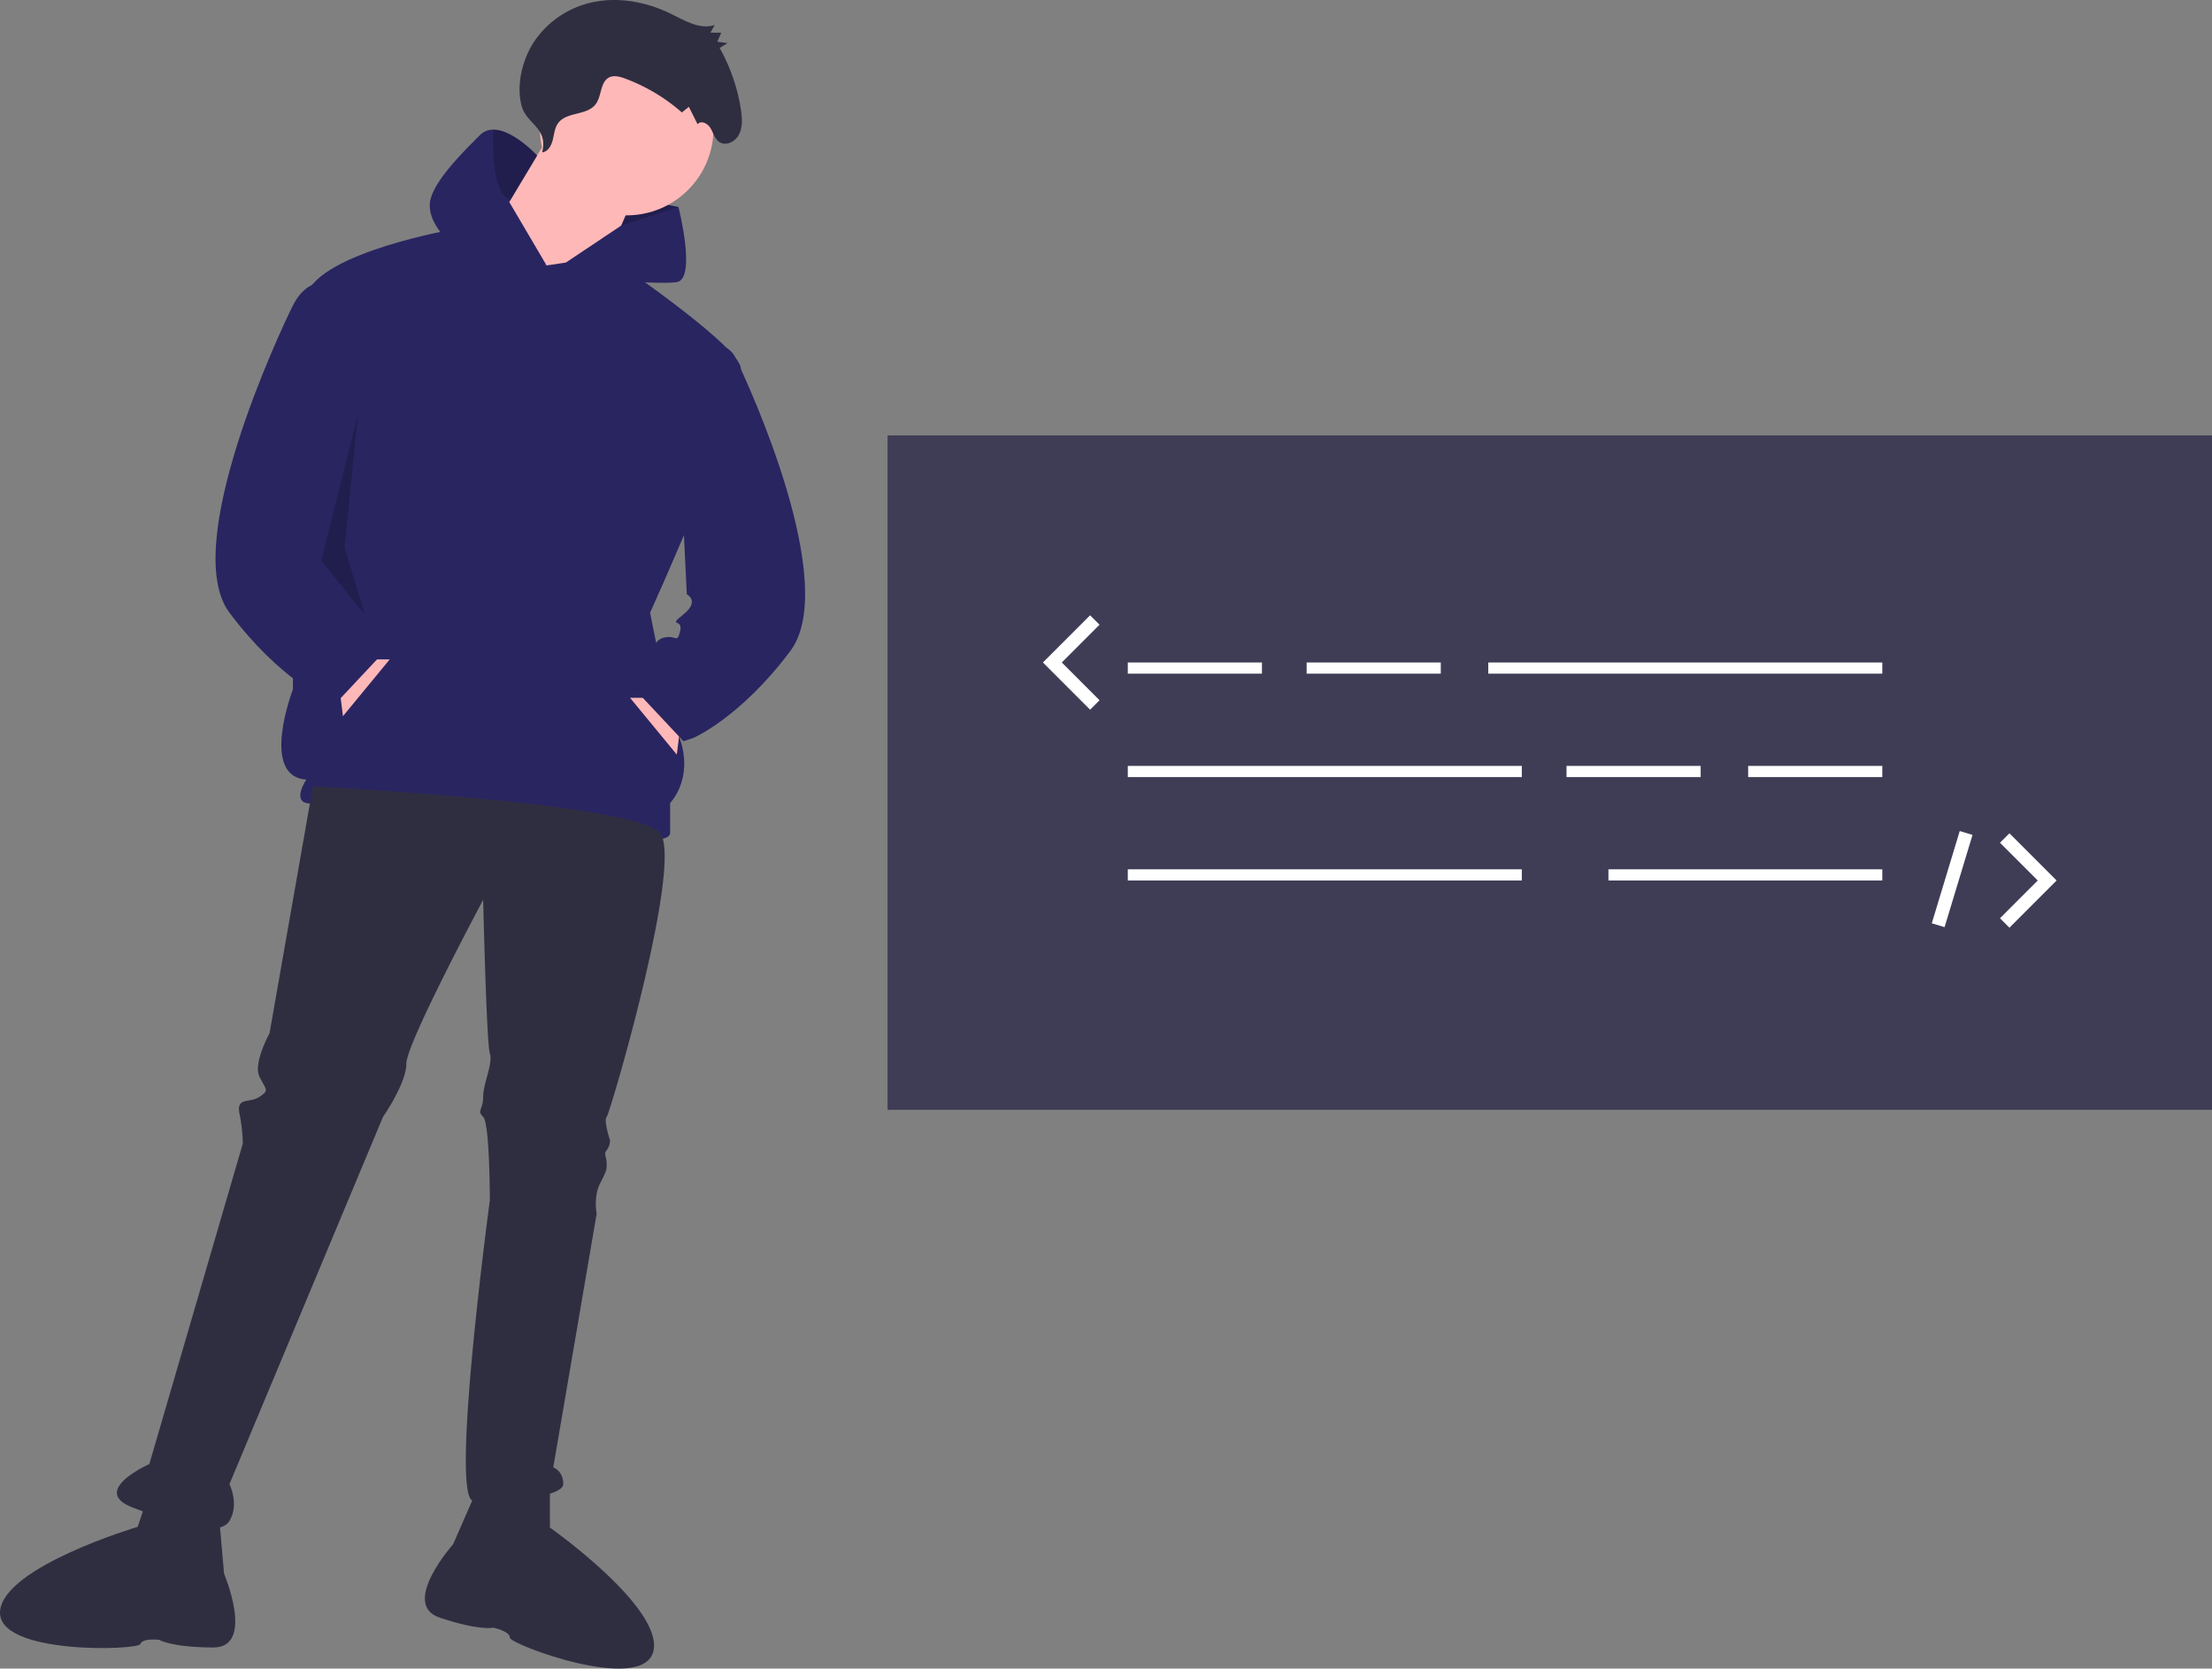 <?xml version="1.0" encoding="UTF-8" standalone="no"?>
<svg
   xmlns:dc="http://purl.org/dc/elements/1.1/"
   xmlns:cc="http://creativecommons.org/ns#"
   xmlns:rdf="http://www.w3.org/1999/02/22-rdf-syntax-ns#"
   xmlns:svg="http://www.w3.org/2000/svg"
   xmlns="http://www.w3.org/2000/svg"
   xmlns:sodipodi="http://sodipodi.sourceforge.net/DTD/sodipodi-0.dtd"
   xmlns:inkscape="http://www.inkscape.org/namespaces/inkscape"
   id="e4bbe722-77af-4dff-9d23-13f94132c30a"
   data-name="Layer 1"
   width="662.61"
   height="499.748"
   viewBox="0 0 662.61 499.748"
   version="1.1"
   sodipodi:docname="undraw_hacker_mindset_gjwq-no-tree.svg"
   inkscape:version="0.92.4 (5da689c313, 2019-01-14)">
  <rect x="0" y="0" width="662.61" height="499.748" fill="#808080" stroke="none"/>
  <defs
     id="defs1110" />
  <sodipodi:namedview
     pagecolor="#ffffff"
     bordercolor="#666666"
     borderopacity="1"
     objecttolerance="10"
     gridtolerance="10"
     guidetolerance="10"
     inkscape:pageopacity="0"
     inkscape:pageshadow="2"
     inkscape:window-width="3200"
     inkscape:window-height="1290"
     id="namedview1108"
     showgrid="false"
     inkscape:zoom="0.82872985"
     inkscape:cx="468.47049"
     inkscape:cy="427.29815"
     inkscape:window-x="0"
     inkscape:window-y="34"
     inkscape:window-maximized="1"
     inkscape:current-layer="e4bbe722-77af-4dff-9d23-13f94132c30a" />
  <title
     id="title1035">hacker_mindset</title>
  <polygon
     points="443.344,225.41 458.344,218.41 462.344,211.41 442.344,207.41 440.344,217.41 "
     id="polygon1041"
     transform="translate(-259.11,-149.41)"
     style="fill:#292561" />
  <polygon
     points="443.344,225.41 458.344,218.41 462.344,211.41 442.344,207.41 440.344,217.41 "
     id="polygon1043"
     transform="translate(-259.11,-149.41)"
     style="opacity:0.2" />
  <circle
     cx="187.734"
     cy="38.5"
     r="26"
     id="circle1045"
     style="fill:#ffb8b8" />
  <polygon
     points="424.844,187.91 403.844,222.91 434.844,240.91 450.844,203.91 "
     id="polygon1047"
     transform="translate(-259.11,-149.41)"
     style="fill:#ffb8b8" />
  <path
     d="m 163.734,79.5 -27,-11 c 0,0 -41,7 -45,20 -4,13 -4,118 -4,118 0,0 -10,26 4,27 0,0 -4,6 0,7 4,1 45,0 61,5 16,5 48,9 48,4 v -9 c 0,0 7,-7 3,-19 -4,-12 -9,-38 -9,-38 0,0 30,-66 27,-74 -3,-8 -39.627,-32.738 -39.627,-32.738 z"
     id="path1049"
     inkscape:connector-curvature="0"
     style="fill:#292561" />
  <polygon
     points="360.844,355.91 361.844,363.91 375.844,346.91 370.844,346.91 "
     id="polygon1051"
     transform="translate(-259.11,-149.41)"
     style="fill:#ffb8b8" />
  <path
     d="m 163.734,79.5 -29,-7 c 0,0 -6,-5 -6,-11 0,-6 9,-15 15,-21 a 5.535,5.535 0 0 1 4.02,-1.67 c 5.94,-0.05 13.14,7.74 13.14,7.74 l -7.99,13.33 -0.36,0.59 z"
     id="path1053"
     inkscape:connector-curvature="0"
     style="fill:#292561" />
  <path
     d="m 186.087,67.559 17.147,-5.559 c 0,0 5.5,21.5 -0.5,22.5 -6,1 -39,-2 -39,-2 z"
     id="path1055"
     inkscape:connector-curvature="0"
     style="fill:#292561" />
  <path
     d="m 93.734,235.5 -13,74 c 0,0 -5,9 -3,13 2,4 3,4 0,6 -3,2 -7,0 -6,5 a 51.043,51.043 0 0 1 1,9 l -28,96 c 0,0 -18,8 -5,13 13,5 26,9 29,4 3,-5 0,-11 0,-11 l 46,-110 c 0,0 7,-10 7,-16 0,-6 23,-49 23,-49 0,0 1,43 2,46 1,3 -2,9 -2,13 0,4 -2,4 0,6 2,2 2,25 2,25 0,0 -12,89 -5,90 7,1 27,-1 27,-5 0,-4 -3,-5 -3,-5 l 13,-76 c 0,0 -1,-5 1,-9 2,-4 2,-4 2,-6 0,-2 -1,-3 0,-4 a 4.938,4.938 0 0 0 1,-3 c 0,0 -2,-6 -1,-7 1,-1 23,-76 16,-85 -7,-9 -104,-14 -104,-14 z"
     id="path1057"
     inkscape:connector-curvature="0"
     style="fill:#2f2e41" />
  <path
     d="m 142.734,446.5 -7,16 c 0,0 -16,18 -4,22 12,4 16,3 16,3 0,0 5,1 5,3 0,2 40,17 43,4 3,-13 -31,-37 -31,-37 v -12 z"
     id="path1059"
     inkscape:connector-curvature="0"
     style="fill:#2f2e41" />
  <path
     d="m 65.599,453.906 1.514,17.398 c 0,0 9.402,22.172 -3.247,22.124 -12.649,-0.049 -16.119,-2.276 -16.119,-2.276 0,0 -5.057,-0.652 -5.697,1.243 -0.64,1.895 -43.336,3.312 -42.02,-9.965 C 1.346,469.154 41.236,457.291 41.236,457.291 l 3.838,-11.37 z"
     id="path1061"
     inkscape:connector-curvature="0"
     style="fill:#2f2e41" />
  <path
     d="m 162.41,45.618 c 1.606,-0.108 2.677,-1.858 3.121,-3.524 0.444,-1.666 0.558,-3.49 1.465,-4.922 2.486,-3.922 8.95,-2.338 11.575,-6.153 1.614,-2.346 1.277,-6.167 3.607,-7.66 1.472,-0.943 3.348,-0.457 4.969,0.135 a 54.307,54.307 0 0 1 17.116,10.194 l 2.088,-1.7 2.608,5.214 c 1.011,-1.219 2.961,-0.274 3.81,1.082 0.849,1.356 1.26,3.088 2.47,4.076 1.929,1.574 4.941,0.241 6.11,-2.041 1.168,-2.282 0.975,-5.072 0.57,-7.641 a 54.737,54.737 0 0 0 -6.348,-18.322 l 2.386,-1.432 -3.085,-0.441 1.181,-2.679 -3.232,-0.038 1.276,-2.29 c -4.344,1.491 -8.834,-1.24 -12.983,-3.275 -6.941,-3.405 -14.748,-5.039 -22.284,-3.774 A 28.168,28.168 0 0 0 159.777,12.803 c -3.286,5.166 -5.183,12.667 -3.54,18.854 1.493,5.623 8.011,6.499 6.173,13.96 z"
     id="path1063"
     inkscape:connector-curvature="0"
     style="fill:#2f2e41" />
  <path
     d="m 97.734,84.5 c 0,0 -6,-1 -10,7 -4,8 -34,72 -19,92 15,20 29,26 29,26 l 3,1 15,-16 -5,-7 c 0,0 0,-7 -4,-8 -4,-1 -4,2 -5,-2 -1,-4 4,-1 -1,-5 -5,-4 -1,-6 -1,-6 z"
     id="path1065"
     inkscape:connector-curvature="0"
     style="fill:#292561" />
  <polygon
     points="462.844,367.41 461.844,375.41 447.844,358.41 452.844,358.41 "
     id="polygon1067"
     transform="translate(-259.11,-149.41)"
     style="fill:#ffb8b8" />
  <path
     d="m 202.234,106 c 0,0 14,-7 18,1 4,8 31.5,68 16.5,88 -15,20 -29,26 -29,26 l -3,1 -15,-16 5,-7 c 0,0 0,-7 4,-8 4,-1 4,2 5,-2 1,-4 -4,-1 1,-5 5,-4 1,-6 1,-6 z"
     id="path1069"
     inkscape:connector-curvature="0"
     style="fill:#292561" />
  <polygon
     points="366.344,273.41 355.344,317.41 368.344,333.41 362.344,313.41 "
     id="polygon1071"
     transform="translate(-259.11,-149.41)"
     style="opacity:0.2" />
  <path
     d="m 160.894,46.57 -7.99,13.33 c -5.02,-1.74 -5.44,-13.39 -5.15,-21.07 5.94,-0.05 13.14,7.74 13.14,7.74 z"
     id="path1073"
     inkscape:connector-curvature="0"
     style="opacity:0.2" />
  <rect
     x="265.858"
     y="130.401"
     width="396.752"
     height="202"
     id="rect1081"
     style="fill:#3f3d56" />
  <rect
     x="337.835"
     y="198.419"
     width="40.18"
     height="3.348"
     id="rect1083"
     style="fill:#ffffff" />
  <rect
     x="391.408"
     y="198.419"
     width="40.18"
     height="3.348"
     id="rect1085"
     style="fill:#ffffff" />
  <rect
     x="469.256"
     y="229.391"
     width="40.18"
     height="3.348"
     id="rect1087"
     style="fill:#ffffff" />
  <rect
     x="523.666"
     y="229.391"
     width="40.18"
     height="3.348"
     id="rect1089"
     style="fill:#ffffff" />
  <rect
     x="445.818"
     y="198.419"
     width="118.028"
     height="3.348"
     id="rect1091"
     style="fill:#ffffff" />
  <rect
     x="337.835"
     y="229.391"
     width="118.028"
     height="3.348"
     id="rect1093"
     style="fill:#ffffff" />
  <rect
     x="337.835"
     y="260.363"
     width="118.028"
     height="3.348"
     id="rect1095"
     style="fill:#ffffff" />
  <rect
     x="481.812"
     y="260.363"
     width="82.034"
     height="3.348"
     id="rect1097"
     style="fill:#ffffff" />
  <polygon
     points="577.172,347.829 588.48,359.136 585.652,361.964 571.516,347.829 585.652,333.693 588.48,336.521 "
     id="polygon1099"
     style="fill:#ffffff"
     transform="translate(-259.11,-149.41)" />
  <polygon
     points="861.036,398.985 875.172,413.12 861.036,427.257 858.208,424.429 869.516,413.12 858.208,401.813 "
     id="polygon1101"
     style="fill:#ffffff"
     transform="translate(-259.11,-149.41)" />
  <rect
     x="-96.803"
     y="634.001"
     width="28.864"
     height="4"
     transform="rotate(-73.14)"
     id="rect1103"
     style="fill:#ffffff" />
</svg>
